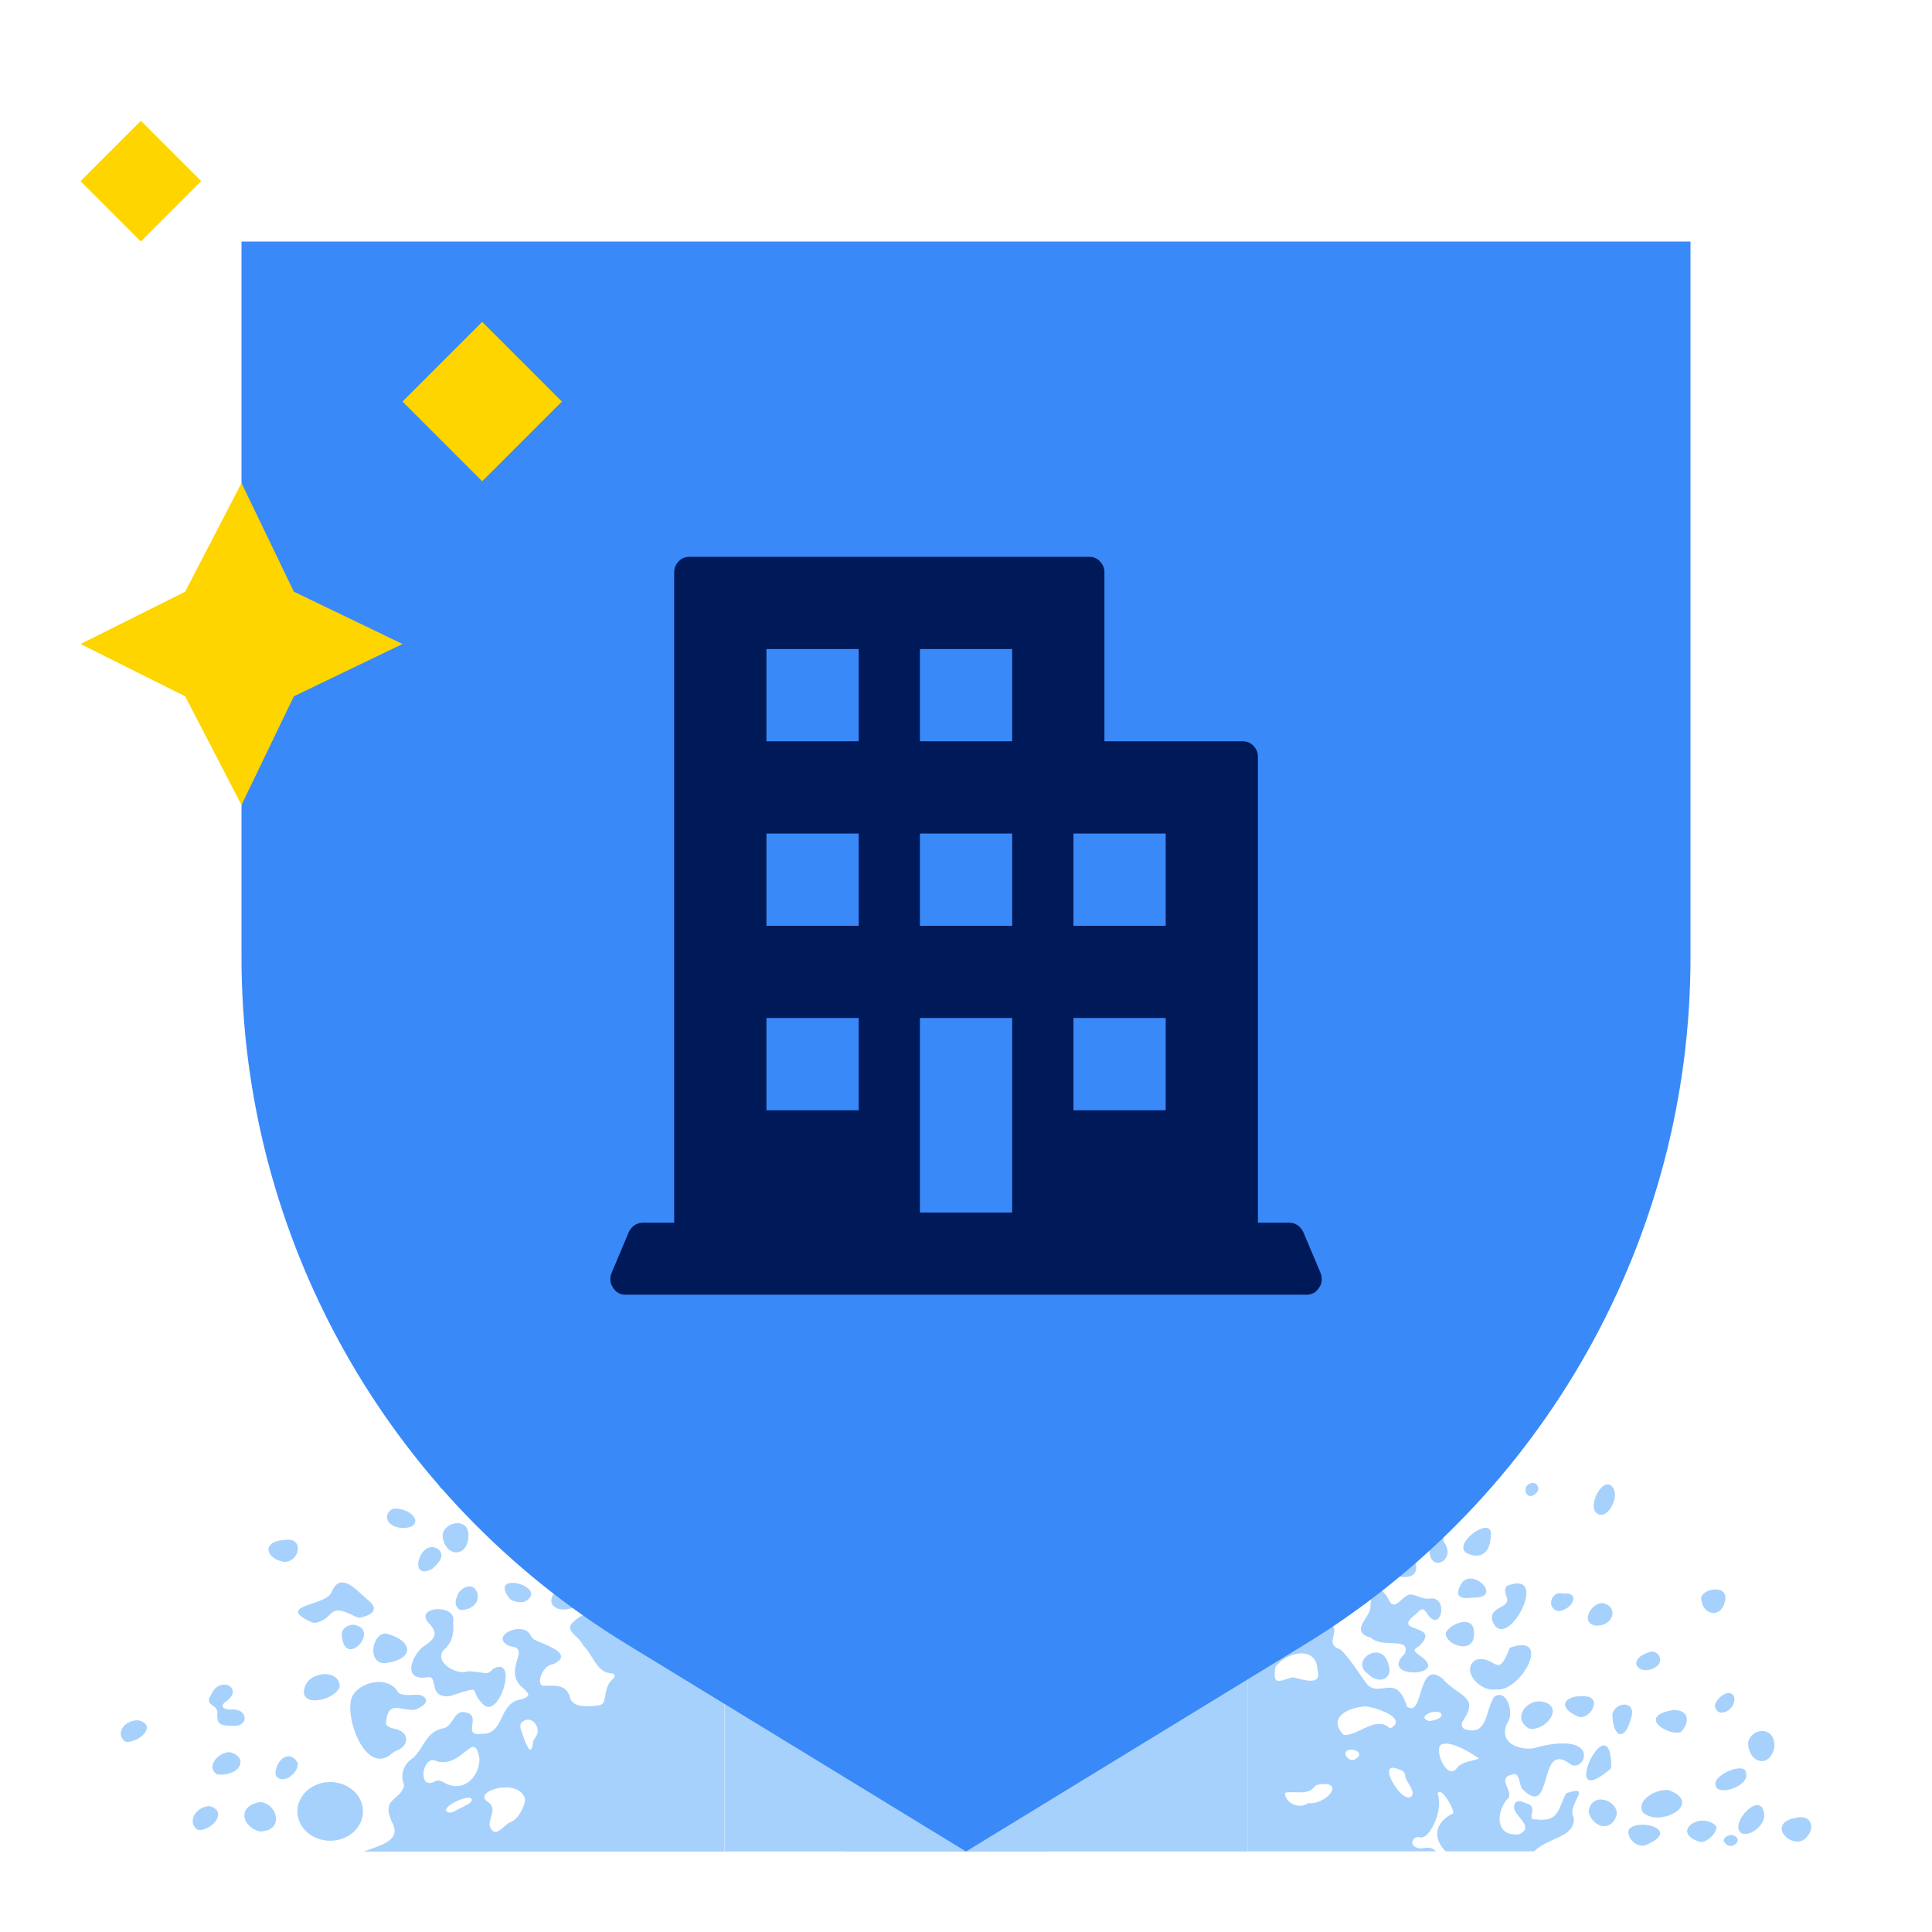 <svg width="48" height="48" viewBox="0 0 48 48" fill="none" xmlns="http://www.w3.org/2000/svg">
<g clip-path="url(#clip0_9210_887)">
<path d="M16.025 34.289C16.039 34.324 16.036 34.363 16.02 34.398C15.807 34.886 15.352 34.984 15.135 34.425C15.127 34.403 15.123 34.38 15.125 34.356C15.172 33.863 15.872 33.922 16.025 34.289Z" fill="#A6D1FC"/>
<path d="M17.495 37.1C17.671 37.037 17.829 36.981 17.917 37.101C17.926 37.114 17.962 37.121 17.998 37.123V37.655C17.834 37.574 17.515 37.623 17.209 37.67C16.743 37.742 16.306 37.809 16.489 37.407C16.494 37.393 16.504 37.38 16.512 37.368L16.514 37.366C16.621 37.228 16.574 37.178 16.419 37.144C16.409 37.141 16.398 37.14 16.387 37.139C15.954 37.098 16.099 36.335 16.542 36.61L16.578 36.629C16.726 36.706 16.878 36.785 16.88 36.964C16.88 37.027 16.891 37.094 16.945 37.129C17.112 37.236 17.314 37.164 17.495 37.1Z" fill="#A6D1FC"/>
<path d="M11.029 40.988C10.771 41.283 11.302 41.585 11.551 41.54C11.56 41.538 11.569 41.536 11.578 41.534C11.61 41.528 11.642 41.521 11.674 41.522C11.803 41.532 11.893 41.546 11.958 41.555C12.11 41.578 12.135 41.582 12.235 41.48C12.251 41.464 12.271 41.449 12.291 41.441C12.869 41.188 12.407 42.698 12.016 42.357C11.874 42.226 11.836 42.125 11.812 42.061C11.8 42.03 11.792 42.007 11.776 41.994C11.735 41.961 11.645 41.99 11.331 42.09L11.202 42.131C11.19 42.135 11.175 42.139 11.162 42.14C10.848 42.17 10.811 41.989 10.781 41.842C10.759 41.733 10.741 41.642 10.614 41.672C10.602 41.675 10.589 41.678 10.577 41.679C9.958 41.743 10.258 41.044 10.589 40.861C10.808 40.704 10.865 40.589 10.709 40.386C10.702 40.377 10.694 40.368 10.686 40.361C10.219 39.921 11.315 39.823 11.262 40.266C11.26 40.283 11.258 40.3 11.259 40.317C11.273 40.573 11.251 40.794 11.029 40.988Z" fill="#A6D1FC"/>
<path d="M10.27 42.483C10.291 42.483 10.313 42.479 10.333 42.47C10.521 42.394 10.708 42.25 10.484 42.127C10.468 42.118 10.451 42.112 10.432 42.11C10.378 42.104 10.315 42.106 10.25 42.109C10.128 42.115 10 42.121 9.915 42.065C9.897 42.054 9.885 42.035 9.874 42.018C9.613 41.603 8.878 41.804 8.74 42.177C8.551 42.662 9.092 44.156 9.751 43.555C9.776 43.532 9.809 43.512 9.841 43.5C10.19 43.365 10.186 43.009 9.765 42.943C9.698 42.932 9.585 42.863 9.589 42.832C9.618 42.387 9.779 42.415 10.016 42.455C10.093 42.468 10.178 42.483 10.27 42.483Z" fill="#A6D1FC"/>
<path d="M7.847 40.316C7.807 40.324 7.766 40.317 7.729 40.3C7.169 40.038 7.435 39.948 7.755 39.839C7.948 39.774 8.161 39.702 8.226 39.581C8.419 39.089 8.737 39.383 9.007 39.632C9.057 39.678 9.105 39.722 9.15 39.76C9.436 39.983 9.232 40.13 8.967 40.185C8.922 40.194 8.875 40.185 8.836 40.165C8.38 39.93 8.304 40.006 8.187 40.123C8.118 40.192 8.034 40.275 7.847 40.316Z" fill="#A6D1FC"/>
<path d="M12.293 38.258C12.435 38.352 12.641 38.431 12.752 38.298C12.768 38.278 12.776 38.253 12.781 38.227C12.82 38.032 12.948 38.041 13.095 38.05C13.169 38.055 13.248 38.06 13.324 38.041C13.87 37.831 13.673 37.516 13.236 37.449C13.199 37.443 13.161 37.449 13.126 37.459C13.062 37.476 12.97 37.502 12.944 37.555C12.883 37.707 12.73 37.766 12.581 37.824C12.421 37.886 12.265 37.946 12.23 38.118C12.218 38.173 12.246 38.227 12.293 38.258Z" fill="#A6D1FC"/>
<path d="M5.742 42.472C5.622 42.481 5.433 42.426 5.586 42.295C6.101 41.954 5.476 41.625 5.264 42.071L5.261 42.077C5.257 42.085 5.252 42.093 5.248 42.1C5.139 42.271 5.199 42.312 5.274 42.364C5.32 42.395 5.372 42.431 5.395 42.502C5.4 42.519 5.401 42.536 5.4 42.553C5.384 42.821 5.444 42.876 5.764 42.876C6.197 42.924 6.176 42.435 5.742 42.472Z" fill="#A6D1FC"/>
<path d="M8.424 41.946C8.221 42.3 7.326 42.423 7.603 41.843C7.762 41.536 8.386 41.477 8.44 41.868C8.443 41.895 8.438 41.922 8.424 41.946Z" fill="#A6D1FC"/>
<path d="M9.586 41.321C10.352 41.202 10.22 40.747 9.61 40.589C9.594 40.585 9.575 40.582 9.559 40.584C9.23 40.624 9.12 41.351 9.586 41.321Z" fill="#A6D1FC"/>
<path d="M6.435 44.776C6.451 44.773 6.467 44.772 6.483 44.774C6.899 44.822 7.063 45.482 6.474 45.502C6.455 45.502 6.434 45.499 6.416 45.493C6.008 45.357 5.901 44.882 6.435 44.776Z" fill="#A6D1FC"/>
<path d="M14.87 37.512C15.07 37.522 15.15 37.413 15.173 37.077C15.165 36.312 13.647 37.367 14.87 37.512Z" fill="#A6D1FC"/>
<path d="M10.997 38.171C10.995 38.161 10.995 38.152 10.996 38.142C11.03 37.81 11.599 37.701 11.636 38.094C11.668 38.712 11.064 38.715 10.997 38.171Z" fill="#A6D1FC"/>
<path d="M7.049 38.803C7.061 38.806 7.075 38.806 7.087 38.806C7.454 38.777 7.549 38.201 7.1 38.257C6.48 38.281 6.591 38.721 7.049 38.803Z" fill="#A6D1FC"/>
<path d="M11.391 39.969C11.275 39.868 11.322 39.725 11.388 39.584C11.395 39.568 11.407 39.552 11.419 39.54C11.84 39.105 12.142 39.919 11.502 39.999C11.463 40.004 11.421 39.995 11.391 39.969Z" fill="#A6D1FC"/>
<path d="M16.706 38.447C16.694 38.62 16.811 38.705 17.052 38.711C18.049 38.7 16.79 37.746 16.706 38.447Z" fill="#A6D1FC"/>
<path d="M5.669 43.532C5.688 43.53 5.708 43.532 5.726 43.536C6.159 43.654 6.003 44.103 5.451 44.09C5.42 44.09 5.387 44.081 5.363 44.062C5.131 43.884 5.405 43.565 5.669 43.532Z" fill="#A6D1FC"/>
<path d="M5.239 44.882C5.222 44.876 5.204 44.873 5.186 44.874C4.883 44.89 4.655 45.235 4.875 45.434C4.906 45.462 4.949 45.473 4.991 45.466C5.341 45.408 5.617 45.007 5.239 44.882Z" fill="#A6D1FC"/>
<path d="M15.411 36.828C15.652 36.912 15.728 36.845 15.755 36.524C15.758 35.792 14.817 36.685 15.411 36.828Z" fill="#A6D1FC"/>
<path d="M8.795 40.368C8.781 40.365 8.764 40.365 8.75 40.367C8.616 40.384 8.496 40.467 8.491 40.598C8.531 41.514 9.485 40.485 8.795 40.368Z" fill="#A6D1FC"/>
<path d="M10.756 38.962C10.745 38.973 10.731 38.982 10.717 38.988C10.128 39.282 10.43 38.21 10.877 38.481C11.059 38.62 10.941 38.798 10.756 38.962Z" fill="#A6D1FC"/>
<path d="M10.016 37.963C10.544 37.952 10.316 37.492 9.818 37.48C9.784 37.479 9.751 37.487 9.724 37.507C9.484 37.679 9.661 37.96 10.016 37.963Z" fill="#A6D1FC"/>
<path d="M3.42 42.74C3.433 42.74 3.448 42.742 3.461 42.746C3.861 42.859 3.551 43.227 3.193 43.277C3.148 43.283 3.101 43.269 3.07 43.237C2.878 43.034 3.108 42.74 3.42 42.74Z" fill="#A6D1FC"/>
<path d="M12.656 39.71C12.665 39.721 12.674 39.73 12.685 39.738C12.782 39.805 12.99 39.845 13.094 39.759C13.585 39.398 12.123 39.02 12.656 39.71Z" fill="#A6D1FC"/>
<path d="M6.844 44.047C6.869 43.691 7.211 43.475 7.383 43.779C7.394 43.797 7.4 43.819 7.398 43.842C7.387 44.056 7.07 44.322 6.88 44.148C6.853 44.122 6.841 44.084 6.844 44.047Z" fill="#A6D1FC"/>
<path d="M10.947 36.732C10.931 36.753 10.92 36.775 10.916 36.8C10.852 37.164 11.287 36.954 11.338 36.697C11.349 36.649 11.321 36.6 11.275 36.577C11.134 36.507 11.037 36.612 10.947 36.732Z" fill="#A6D1FC"/>
<path d="M11.091 35.694C11.128 35.714 11.146 35.755 11.135 35.794C11.071 36.024 10.572 36.322 10.574 35.999C10.574 35.986 10.576 35.972 10.58 35.961C10.641 35.791 10.919 35.598 11.091 35.694Z" fill="#A6D1FC"/>
<path d="M8.203 45.733C8.653 45.733 9.018 45.407 9.018 45.004C9.018 44.601 8.653 44.274 8.203 44.274C7.754 44.274 7.389 44.601 7.389 45.004C7.389 45.407 7.754 45.733 8.203 45.733Z" fill="#A6D1FC"/>
<path fill-rule="evenodd" clip-rule="evenodd" d="M17.948 40.163C17.959 40.161 17.97 40.161 17.98 40.161C17.986 40.161 17.993 40.162 17.996 40.163V46.002H9.041C9.1 45.979 9.161 45.957 9.222 45.935C9.599 45.799 9.962 45.668 9.732 45.255C9.571 44.884 9.686 44.784 9.825 44.663C9.896 44.601 9.973 44.534 10.022 44.424C10.043 44.38 10.034 44.33 10.019 44.285C9.947 44.067 10.042 43.819 10.248 43.686C10.261 43.677 10.274 43.669 10.285 43.658C10.368 43.575 10.43 43.476 10.491 43.378C10.615 43.179 10.736 42.986 11.026 42.936C11.134 42.909 11.194 42.816 11.253 42.727C11.333 42.606 11.409 42.491 11.592 42.55C11.772 42.596 11.752 42.731 11.734 42.853C11.715 42.985 11.698 43.103 11.941 43.079C11.952 43.077 11.964 43.077 11.976 43.077C12.27 43.08 12.366 42.881 12.466 42.673C12.561 42.477 12.659 42.273 12.93 42.223L12.933 42.222C12.942 42.221 12.953 42.219 12.962 42.215C13.173 42.145 13.169 42.096 13.009 41.954C12.711 41.713 12.788 41.45 12.848 41.247C12.901 41.069 12.94 40.937 12.704 40.904C12.683 40.901 12.66 40.897 12.64 40.887C12.148 40.65 12.987 40.252 13.182 40.627C13.205 40.673 13.234 40.718 13.281 40.74C13.323 40.759 13.373 40.78 13.427 40.803C13.741 40.935 14.18 41.119 13.778 41.331C13.758 41.342 13.736 41.347 13.713 41.352C13.706 41.354 13.699 41.356 13.692 41.358C13.477 41.412 13.332 41.812 13.47 41.877C13.483 41.883 13.498 41.883 13.514 41.883C13.53 41.883 13.546 41.882 13.563 41.882C13.82 41.873 14.072 41.865 14.157 42.158C14.216 42.44 14.616 42.398 14.868 42.371C14.927 42.364 14.983 42.334 15.002 42.279C15.018 42.231 15.028 42.175 15.039 42.116C15.065 41.98 15.093 41.831 15.2 41.74C15.202 41.739 15.203 41.737 15.205 41.736C15.219 41.724 15.233 41.711 15.243 41.696C15.291 41.624 15.281 41.578 15.165 41.57C14.941 41.55 14.828 41.367 14.711 41.18C14.653 41.086 14.593 40.99 14.519 40.913C14.494 40.887 14.474 40.854 14.456 40.822C14.423 40.764 14.369 40.712 14.316 40.662C14.215 40.567 14.119 40.478 14.189 40.357C14.195 40.348 14.203 40.339 14.21 40.331C14.428 40.102 14.545 40.114 14.693 40.129C14.763 40.137 14.841 40.145 14.94 40.128C14.977 40.122 15.013 40.105 15.027 40.072C15.121 39.853 14.623 39.427 14.475 39.654C14.466 39.668 14.462 39.683 14.458 39.699C14.345 40.126 13.459 40.072 13.759 39.59C13.764 39.581 13.771 39.573 13.778 39.565C13.78 39.563 13.781 39.561 13.783 39.559C13.865 39.467 13.833 39.397 13.8 39.326C13.785 39.294 13.77 39.261 13.766 39.226C13.739 39.035 13.566 39.017 13.391 38.999C13.268 38.986 13.143 38.974 13.066 38.9C13.041 38.877 13.031 38.845 13.034 38.812C13.086 38.262 14.616 37.867 13.958 38.772C13.938 38.799 13.923 38.832 13.923 38.865C13.924 38.998 14.034 38.934 14.166 38.856C14.323 38.764 14.511 38.654 14.582 38.841C14.585 38.85 14.59 38.862 14.595 38.872C14.765 39.183 14.987 39.156 15.23 39.126C15.317 39.115 15.406 39.104 15.497 39.108C15.545 39.11 15.588 39.136 15.626 39.164C15.861 39.339 16.253 39.215 16.622 39.098C16.835 39.031 17.041 38.966 17.204 38.962C17.829 38.96 17.65 39.283 17.475 39.596C17.287 39.935 17.104 40.265 17.948 40.163ZM11.649 44.813C11.68 44.795 11.71 44.769 11.718 44.735C11.772 44.494 10.832 44.933 11.144 45.029C11.185 45.042 11.229 45.032 11.266 45.012C11.294 44.998 11.323 44.983 11.352 44.968C11.449 44.919 11.55 44.868 11.649 44.813ZM10.799 44.26C10.859 44.226 10.932 44.223 11.051 44.299C11.506 44.544 11.898 44.162 11.912 43.72C11.914 43.709 11.912 43.697 11.91 43.686C11.842 43.29 11.732 43.379 11.549 43.527C11.392 43.654 11.181 43.824 10.897 43.771C10.876 43.767 10.857 43.758 10.838 43.749C10.501 43.598 10.368 44.425 10.759 44.281C10.773 44.276 10.786 44.268 10.799 44.26ZM12.696 45.264C12.707 45.259 12.72 45.254 12.731 45.249C12.891 45.172 13.073 44.803 13.041 44.684C13.039 44.674 13.035 44.664 13.031 44.655C12.842 44.171 11.742 44.501 12.107 44.759C12.278 44.869 12.244 44.988 12.202 45.134C12.187 45.187 12.171 45.244 12.163 45.305C12.16 45.33 12.163 45.354 12.172 45.376C12.262 45.608 12.384 45.504 12.526 45.383C12.563 45.351 12.602 45.318 12.641 45.29C12.658 45.278 12.677 45.271 12.696 45.264ZM13.311 43.149C13.316 43.142 13.321 43.134 13.326 43.127C13.45 42.935 13.215 42.588 12.976 42.78C12.926 42.82 12.917 42.888 12.936 42.949L12.94 42.96C13.035 43.253 13.188 43.726 13.241 43.3C13.247 43.245 13.28 43.197 13.311 43.149Z" fill="#A6D1FC"/>
<rect x="18" y="37" width="8" height="9" fill="#A6D1FC"/>
</g>
<g clip-path="url(#clip1_9210_887)">
<path d="M35.165 40.115C35.328 39.953 35.353 39.916 35.491 40.14C35.817 40.551 35.993 39.641 35.516 39.716C35.366 39.741 35.215 39.641 35.077 39.616C34.864 39.579 34.663 40.065 34.513 39.766C34.274 39.267 34.036 39.579 34.048 39.94C34.036 40.19 33.509 40.539 34.061 40.688C34.337 40.962 35.065 40.651 34.901 41.087C34.212 41.735 36.081 41.66 35.278 41.137C35.14 41.025 35.077 41 35.253 40.9C35.855 40.327 34.525 40.588 35.165 40.115Z" fill="#A6D1FC"/>
<path d="M32.292 39.267C32.531 39.405 32.882 39.23 33.045 39.517C33.672 39.903 33.923 39.243 33.358 38.968C33.735 38.345 33.434 37.037 33.07 38.42C32.831 38.645 32.041 39.018 32.292 39.267Z" fill="#A6D1FC"/>
<path d="M37.16 41.972C37.774 42.071 38.602 40.551 37.511 40.937C37.197 41.772 37.172 41.112 36.67 41.236C36.269 41.486 36.771 42.046 37.16 41.972Z" fill="#A6D1FC"/>
<path d="M33.421 36.788C33.66 36.601 33.998 37.074 34.124 36.75C34.186 36.514 34.726 35.741 34.249 35.791C33.321 37.249 33.446 35.068 32.944 35.916C32.944 36.252 33.082 36.713 33.421 36.788Z" fill="#A6D1FC"/>
<path d="M35.88 38.321C35.742 38.059 36.306 37.834 36.081 37.511C35.504 36.937 35.466 38.071 35.516 38.458C35.478 39.118 36.206 38.782 35.88 38.321Z" fill="#A6D1FC"/>
<path d="M37.461 39.392C37.36 39.429 37.398 39.579 37.423 39.654C37.574 39.965 36.996 39.891 37.072 40.252C37.385 41.162 38.565 38.981 37.461 39.392Z" fill="#A6D1FC"/>
<path d="M41.462 44.476C41.174 44.426 40.622 44.725 40.823 45.037C41.274 45.411 42.328 44.8 41.462 44.476Z" fill="#A6D1FC"/>
<path d="M34.864 39.18C35.115 39.193 35.215 39.068 35.177 38.869C35.516 37.336 33.797 39.118 34.864 39.18Z" fill="#A6D1FC"/>
<path d="M32.405 36.937C32.932 36.8 32.568 36.277 32.179 36.389C31.615 36.788 31.753 37.511 32.405 36.937Z" fill="#A6D1FC"/>
<path d="M37.987 42.944C38.314 43.031 38.815 42.532 38.452 42.321C38.013 42.096 37.511 42.669 37.987 42.944Z" fill="#A6D1FC"/>
<path d="M40.032 43.903C40.02 42.221 38.64 45.124 40.02 43.94C40.02 43.928 40.032 43.916 40.032 43.903Z" fill="#A6D1FC"/>
<path d="M44.084 43.417C44.122 42.894 43.545 42.894 43.432 43.28C43.419 43.791 43.959 43.965 44.084 43.417Z" fill="#A6D1FC"/>
<path d="M33.986 41.585C34.161 41.785 34.487 41.797 34.525 41.511C34.45 40.626 33.484 41.249 33.986 41.585Z" fill="#A6D1FC"/>
<path d="M40.17 45.074C40.183 44.713 39.531 44.501 39.468 45.012C39.556 45.386 40.032 45.56 40.17 45.074Z" fill="#A6D1FC"/>
<path d="M36.52 38.62C36.821 38.732 37.022 38.532 37.034 38.196C37.16 37.535 35.918 38.445 36.52 38.62Z" fill="#A6D1FC"/>
<path d="M44.624 45.162C43.896 45.286 44.448 45.922 44.812 45.71C45.151 45.448 45 45.062 44.624 45.162Z" fill="#A6D1FC"/>
<path d="M41.763 43.031C41.964 42.819 42.002 42.495 41.588 42.483C40.634 42.632 41.45 43.143 41.763 43.031Z" fill="#A6D1FC"/>
<path d="M40.471 45.448C40.396 45.635 40.634 45.909 40.873 45.847C41.814 45.461 40.71 45.162 40.471 45.448Z" fill="#A6D1FC"/>
<path d="M43.269 45.548C43.495 45.635 43.821 45.349 43.833 45.124C43.808 44.389 42.918 45.324 43.269 45.548Z" fill="#A6D1FC"/>
<path d="M35.918 40.576C35.918 40.888 36.658 41.124 36.62 40.563C36.633 40.102 36.018 40.327 35.918 40.576Z" fill="#A6D1FC"/>
<path d="M36.708 35.841C36.557 35.429 36.231 35.803 36.194 36.09C36.181 36.663 36.796 36.227 36.708 35.841Z" fill="#A6D1FC"/>
<path d="M42.228 45.76C42.403 45.797 42.667 45.535 42.642 45.373C42.253 44.975 41.487 45.523 42.228 45.76Z" fill="#A6D1FC"/>
<path d="M39.229 42.657C39.48 42.719 39.769 42.271 39.48 42.158C38.916 42.059 38.602 42.395 39.229 42.657Z" fill="#A6D1FC"/>
<path d="M40.095 37C39.882 36.576 39.43 37.373 39.656 37.585C39.919 37.81 40.22 37.224 40.095 37Z" fill="#A6D1FC"/>
<path d="M42.617 44.327C42.629 44.663 43.469 44.377 43.382 44.065C43.382 43.741 42.579 44.09 42.617 44.327Z" fill="#A6D1FC"/>
<path d="M40.534 42.657C40.647 42.233 40.12 42.283 40.057 42.595C40.082 43.193 40.371 43.28 40.534 42.657Z" fill="#A6D1FC"/>
<path d="M36.595 39.691C37.323 39.716 36.67 38.993 36.344 39.292C36.143 39.592 36.181 39.754 36.595 39.691Z" fill="#A6D1FC"/>
<path d="M42.867 39.716C42.892 39.367 42.315 39.467 42.265 39.691C42.278 40.152 42.805 40.239 42.867 39.716Z" fill="#A6D1FC"/>
<path d="M39.819 39.828C39.518 39.816 39.242 40.352 39.669 40.389C40.095 40.389 40.22 39.916 39.819 39.828Z" fill="#A6D1FC"/>
<path d="M32.643 35.267C32.418 35.243 32.204 35.791 32.518 35.853C32.844 35.853 33.007 35.305 32.643 35.267Z" fill="#A6D1FC"/>
<path d="M41.161 41.398C41.349 41.261 41.199 41 41.011 41.037C40.321 41.236 40.772 41.697 41.161 41.398Z" fill="#A6D1FC"/>
<path d="M38.715 40.028C39.066 40.003 39.292 39.542 38.828 39.592C38.539 39.504 38.401 39.965 38.715 40.028Z" fill="#A6D1FC"/>
<path d="M32.982 37.025C32.568 37.137 32.781 37.66 33.133 37.61C33.534 37.523 33.333 36.888 32.982 37.025Z" fill="#A6D1FC"/>
<path d="M42.604 42.37C42.654 42.744 43.169 42.47 43.081 42.146C42.955 41.922 42.642 42.196 42.604 42.37Z" fill="#A6D1FC"/>
<path d="M32.844 34.458C32.932 34.021 32.518 33.81 32.48 34.221C32.48 34.47 32.731 34.682 32.844 34.458Z" fill="#A6D1FC"/>
<path d="M33.885 38.37C33.735 38.458 33.634 38.669 33.86 38.694C34.324 38.682 34.186 38.196 33.885 38.37Z" fill="#A6D1FC"/>
<path d="M38.163 37.099C38.288 37 38.188 36.8 38.038 36.85C37.774 36.912 37.925 37.336 38.163 37.099Z" fill="#A6D1FC"/>
<path d="M43.068 45.598C42.93 45.56 42.742 45.697 42.867 45.797C43.005 45.984 43.344 45.722 43.068 45.598Z" fill="#A6D1FC"/>
<path d="M31.151 38.171C31.088 38.158 31.05 38.146 31 38.134V39.567C31.251 39.417 31.552 39.292 31.615 39.417C31.514 39.554 31.276 39.816 31 40.015V45.996H35.679C35.478 45.797 35.328 46.009 35.14 45.872C35.014 45.785 35.14 45.598 35.278 45.648C35.541 45.71 35.867 44.912 35.717 44.576C35.767 44.339 36.118 44.9 36.106 45.05C35.591 45.299 35.629 45.722 35.918 45.996H38.113C38.514 45.623 39.117 45.66 39.104 45.162C38.891 44.862 39.618 44.314 38.916 44.551C38.703 44.925 38.753 45.286 38.138 45.199C37.9 45.236 38.251 44.875 37.912 44.8C37.824 44.775 37.712 44.688 37.636 44.813C37.486 45.074 38.201 45.373 37.737 45.573C37.16 45.635 37.16 45.05 37.435 44.713C37.674 44.539 37.147 44.19 37.561 44.09C37.774 44.003 37.737 44.364 37.824 44.451C38.602 45.224 38.201 43.255 38.978 43.803C39.342 44.14 39.869 42.993 38.201 43.405C37.987 43.517 37.172 43.417 37.448 42.806C37.636 42.57 37.435 41.934 37.122 42.158C36.896 42.495 36.971 43.155 36.382 42.956C36.306 42.919 36.306 42.831 36.344 42.757C36.771 42.134 36.244 42.171 35.83 41.697C35.203 41.211 35.378 42.719 34.952 42.395C34.688 41.498 34.224 42.271 33.91 41.772C33.722 41.511 33.534 41.199 33.296 40.975C32.869 40.85 33.346 40.489 33.045 40.352C32.744 40.277 33.296 40.152 33.12 39.816C32.618 39.155 32.631 40.227 32.292 40.414C31.815 41 31.853 40.302 32.066 39.99C32.367 39.666 31.703 39.579 31.991 39.267C32.48 38.333 31.69 39.056 31.351 38.856C31.075 38.694 31.715 38.507 31.891 38.495C31.979 38.395 32.029 38.171 31.991 38.034C31.866 37.697 32.367 37.635 32.142 37.386C31.853 37.149 31.514 37.61 31.226 37.722C30.837 37.909 31.314 38.109 31.151 38.171ZM35.842 43.33C36.093 43.255 36.633 43.604 36.745 43.691C36.608 43.754 36.331 43.754 36.194 43.928C35.943 44.277 35.579 43.38 35.842 43.33ZM35.805 42.57C35.867 42.694 35.604 42.757 35.504 42.757C35.165 42.657 35.679 42.433 35.805 42.57ZM33.672 43.704C33.547 43.803 33.308 43.567 33.496 43.479C33.66 43.429 33.91 43.579 33.672 43.704ZM34.914 44.127C34.939 44.289 35.127 44.426 35.09 44.601C34.889 44.925 34.174 43.754 34.701 43.94C34.788 43.978 34.901 43.978 34.914 44.127ZM33.923 42.395C34.161 42.408 35.014 42.694 34.538 42.944C34.174 42.607 33.76 43.13 33.383 43.105C32.982 42.694 33.459 42.42 33.923 42.395ZM32.493 44.8C32.267 44.975 31.903 44.763 31.928 44.539C32.242 44.489 32.493 44.626 32.694 44.352C33.446 44.177 33.02 44.838 32.493 44.8ZM31.69 41.411C31.928 41.062 32.706 40.85 32.731 41.486C32.857 41.897 32.392 41.735 32.117 41.672C31.803 41.747 31.602 41.922 31.69 41.411Z" fill="#A6D1FC"/>
<rect x="21" y="36" width="10" height="10" fill="#A6D1FC"/>
</g>
<path fill-rule="evenodd" clip-rule="evenodd" d="M42 6V23.783C42 30.751 38.374 37.216 32.429 40.849L24 46L15.571 40.849C9.626 37.216 6 30.751 6 23.783L6 6H42Z" fill="#3A89F8"/>
<path d="M7.3 17.3L10 16L7.3 14.7L6 12L4.6 14.7L2 16L4.6 17.3L6 20L7.3 17.3Z" fill="#FFD500"/>
<path d="M11.98 7.997L10 9.977L11.98 11.956L13.96 9.977L11.98 7.997Z" fill="#FFD500"/>
<path d="M2 4.5L3.5 3L5 4.5L3.5 6L2 4.5Z" fill="#FFD500"/>
<path d="M32.81 31.63L32.38 30.61C32.344 30.538 32.297 30.481 32.237 30.44C32.177 30.398 32.106 30.377 32.022 30.377H31.252V18.793C31.252 18.698 31.216 18.611 31.145 18.534C31.073 18.456 30.984 18.417 30.876 18.417H27.439V14.21C27.439 14.114 27.403 14.028 27.331 13.95C27.26 13.873 27.17 13.834 27.063 13.834H17.126C17.019 13.834 16.929 13.873 16.858 13.95C16.786 14.028 16.75 14.114 16.75 14.21V30.377H15.98C15.897 30.377 15.825 30.398 15.766 30.44C15.706 30.481 15.658 30.538 15.622 30.61L15.193 31.63C15.169 31.69 15.16 31.753 15.166 31.818C15.172 31.884 15.193 31.941 15.229 31.988C15.264 32.048 15.309 32.093 15.363 32.123C15.416 32.152 15.473 32.167 15.533 32.167H32.47C32.529 32.167 32.586 32.152 32.64 32.123C32.694 32.093 32.738 32.048 32.774 31.988C32.81 31.941 32.831 31.884 32.837 31.818C32.843 31.753 32.834 31.69 32.81 31.63L32.81 31.63ZM21.334 27.584H19.042V25.292H21.334V27.584ZM21.334 23.001H19.042V20.709H21.334V23.001ZM21.334 18.417H19.042V16.126H21.334V18.417ZM25.147 30.126H22.855V25.292H25.147V30.126ZM25.147 23.001H22.855V20.709H25.147V23.001ZM25.147 18.417H22.855V16.126H25.147V18.417ZM28.961 27.584H26.669V25.292H28.961V27.584ZM28.961 23.001H26.669V20.709H28.961V23.001Z" fill="#001959"/>
<defs>
<clipPath id="clip0_9210_887">
<rect width="23" height="12" fill="white" transform="translate(3 34)"/>
</clipPath>
<clipPath id="clip1_9210_887">
<rect width="24" height="12" fill="white" transform="translate(21 34)"/>
</clipPath>
</defs>
</svg>
